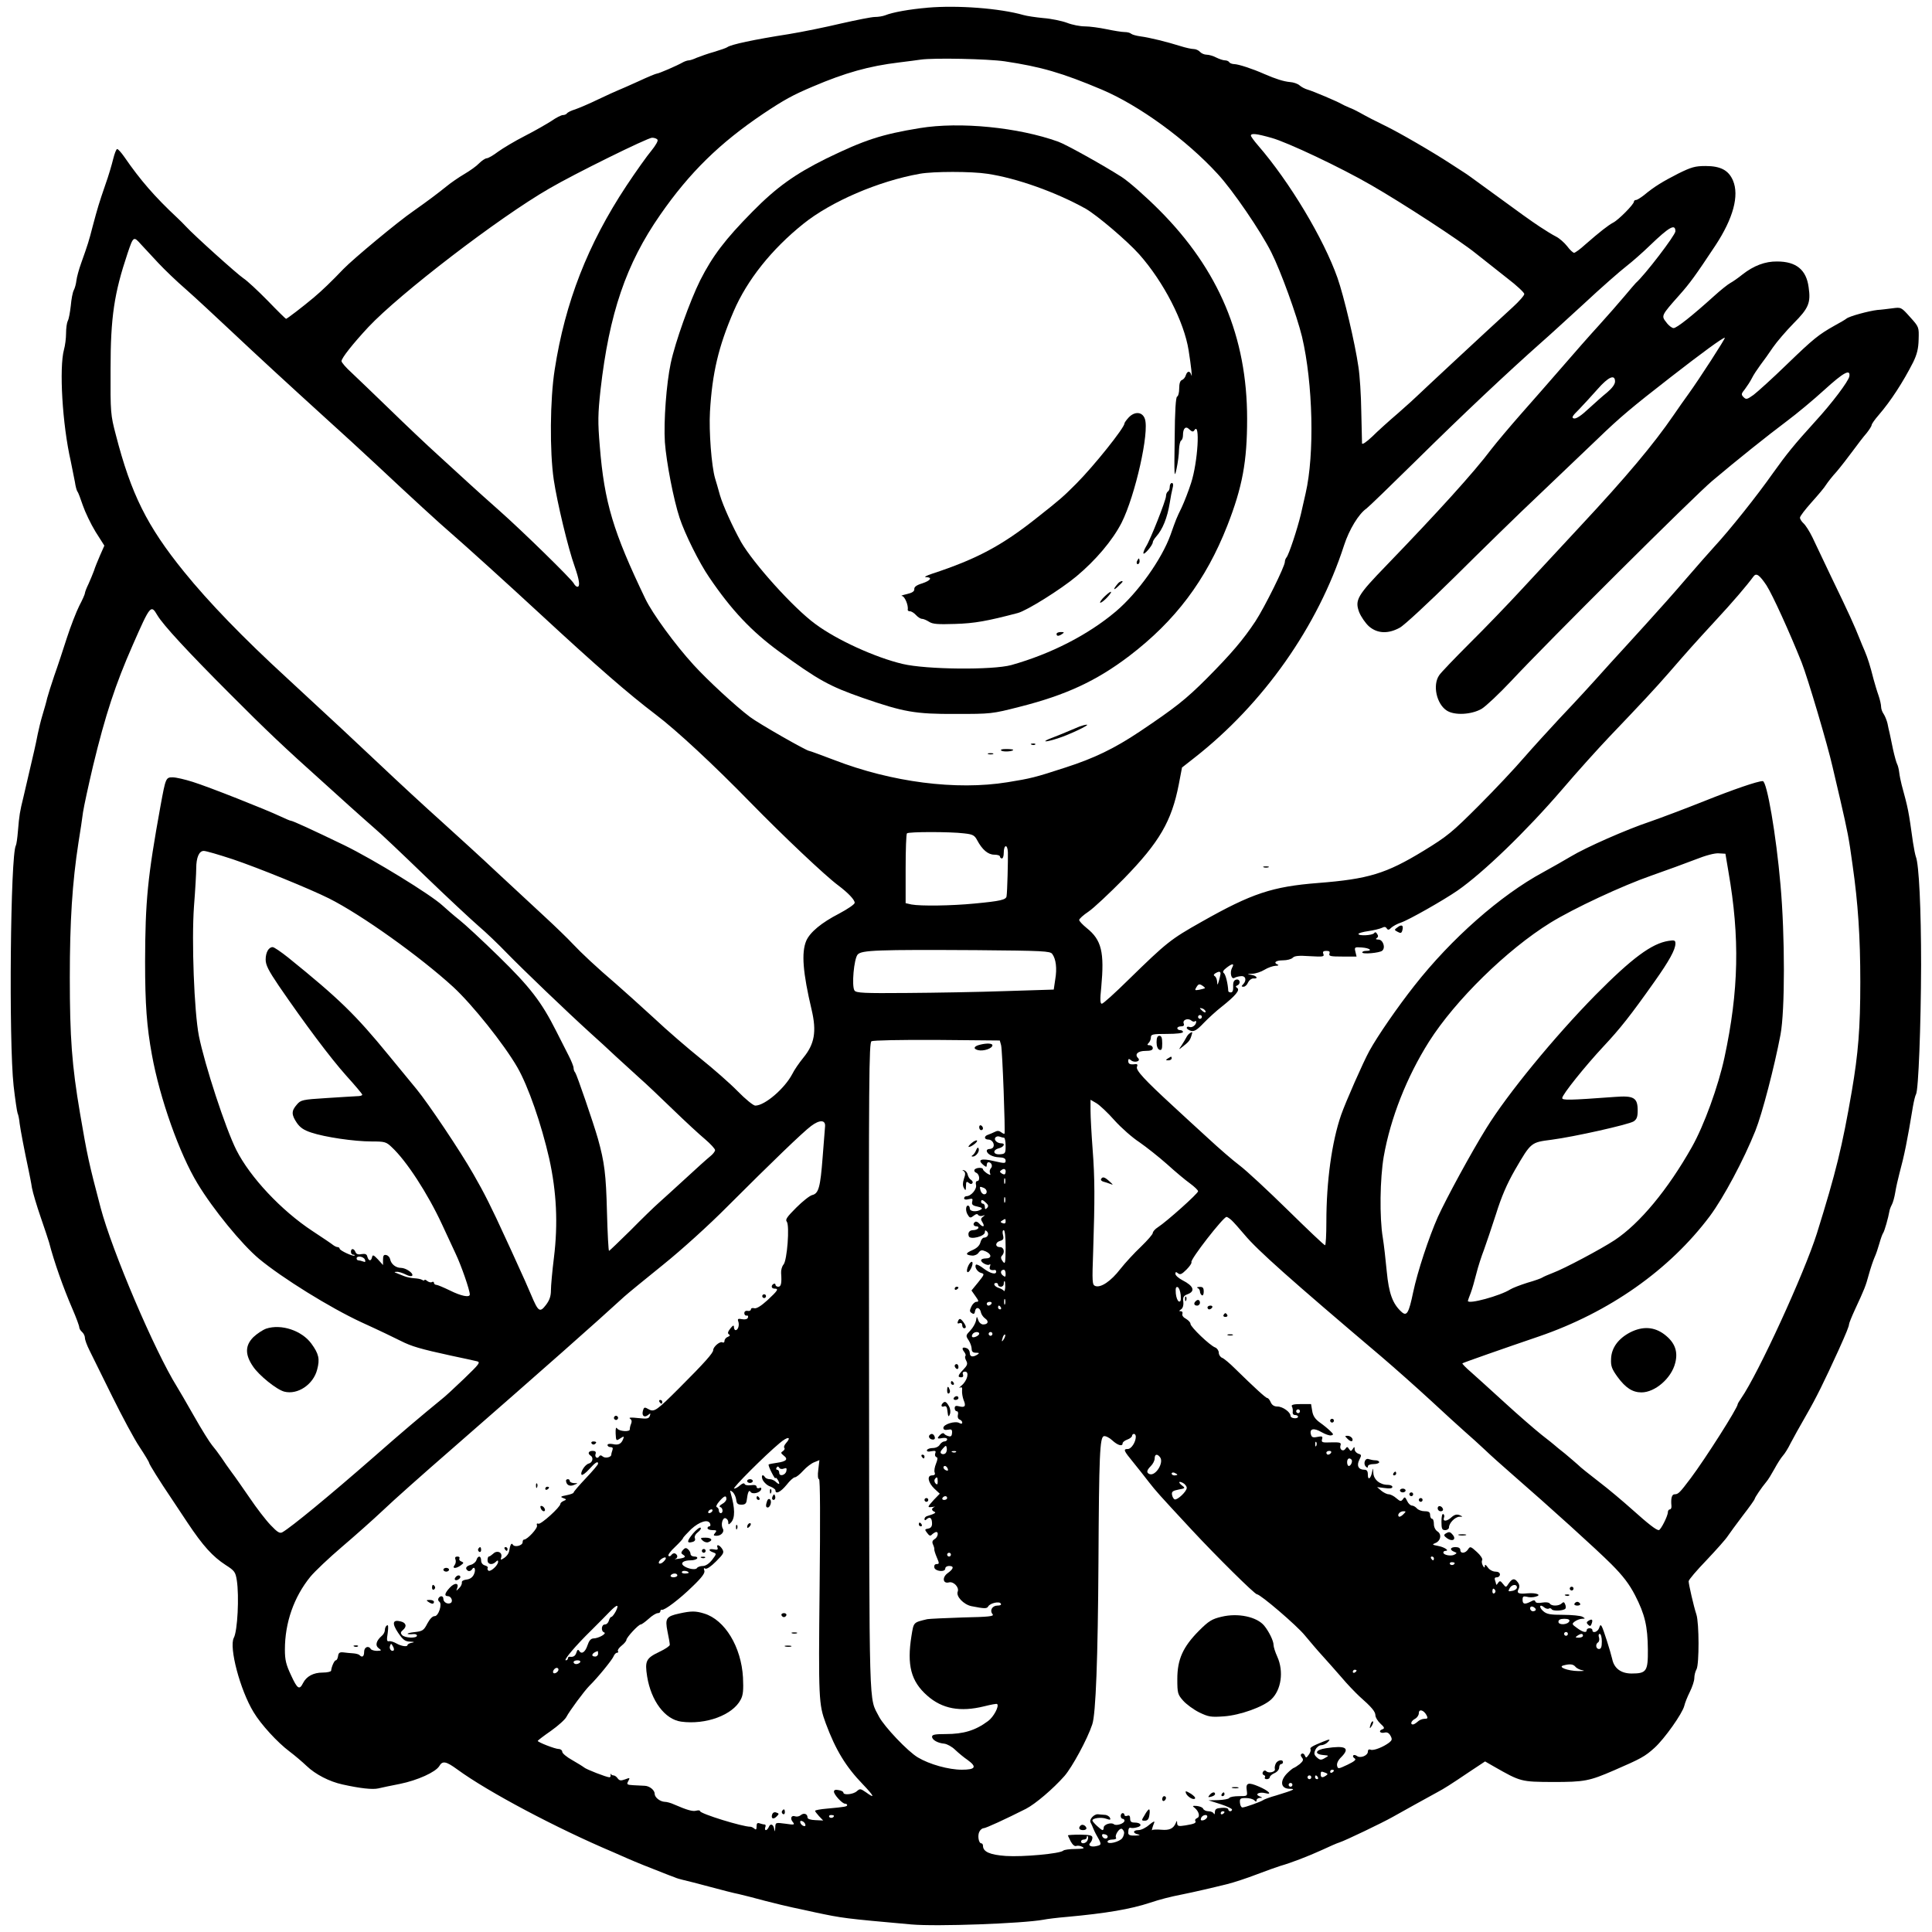 <?xml version="1.0" standalone="no"?>
<!DOCTYPE svg PUBLIC "-//W3C//DTD SVG 20010904//EN"
 "http://www.w3.org/TR/2001/REC-SVG-20010904/DTD/svg10.dtd">
<svg version="1.0" xmlns="http://www.w3.org/2000/svg"
 width="1024pt" height="1024pt" viewBox="0 0 1024 1024"
 preserveAspectRatio="xMidYMid meet">

<g transform="translate(0,1024) scale(0.1,-0.1)"
fill="#000000" stroke="none">
<path d="M4915 10199 c-94 -8 -184 -24 -223 -40 -13 -5 -37 -9 -55 -9 -18 0
-97 -16 -177 -34 -80 -19 -206 -45 -280 -57 -186 -29 -306 -55 -325 -69 -5 -4
-37 -15 -70 -25 -33 -9 -74 -24 -92 -31 -17 -8 -36 -14 -42 -14 -6 0 -19 -4
-29 -9 -35 -20 -131 -61 -140 -61 -5 0 -49 -18 -98 -41 -49 -22 -98 -44 -109
-48 -11 -4 -58 -26 -105 -48 -47 -23 -102 -46 -122 -53 -21 -6 -40 -16 -43
-21 -4 -5 -13 -9 -22 -9 -8 0 -36 -14 -60 -31 -25 -16 -89 -53 -142 -80 -53
-27 -116 -65 -141 -83 -25 -19 -52 -35 -61 -35 -8 -1 -26 -13 -40 -27 -13 -14
-48 -39 -77 -56 -29 -17 -73 -47 -97 -67 -50 -40 -95 -74 -173 -129 -82 -56
-322 -256 -372 -308 -62 -65 -114 -115 -157 -151 -57 -48 -142 -113 -147 -113
-2 0 -46 43 -97 96 -52 53 -110 107 -129 119 -33 22 -262 228 -305 275 -11 12
-31 32 -45 45 -120 112 -197 201 -281 323 -16 23 -33 42 -38 42 -5 0 -14 -24
-21 -52 -7 -29 -25 -91 -42 -138 -34 -99 -40 -119 -67 -220 -20 -78 -25 -94
-61 -195 -12 -33 -23 -74 -25 -91 -2 -18 -8 -41 -14 -52 -6 -11 -13 -48 -16
-83 -4 -34 -10 -70 -16 -80 -5 -10 -9 -39 -9 -66 0 -26 -5 -65 -11 -86 -26
-96 -9 -396 36 -592 8 -38 18 -88 22 -110 3 -22 9 -44 13 -50 5 -5 17 -39 29
-74 12 -35 42 -98 67 -139 l47 -74 -23 -52 c-12 -28 -27 -64 -32 -81 -6 -16
-19 -48 -29 -70 -11 -22 -19 -44 -19 -49 0 -5 -13 -35 -30 -67 -16 -32 -46
-109 -66 -171 -20 -62 -49 -151 -66 -198 -16 -47 -33 -101 -38 -120 -4 -19
-16 -60 -25 -90 -9 -30 -20 -75 -25 -100 -5 -25 -13 -65 -19 -90 -26 -110 -44
-189 -57 -245 -19 -77 -22 -95 -29 -179 -3 -38 -8 -72 -11 -77 -29 -48 -38
-1038 -12 -1274 8 -71 18 -137 21 -145 4 -8 9 -33 11 -55 5 -37 25 -142 47
-245 5 -25 14 -67 18 -95 5 -27 26 -97 46 -155 20 -58 40 -118 45 -135 26
-101 75 -240 124 -353 20 -46 36 -90 36 -97 0 -7 7 -18 15 -25 8 -7 15 -21 15
-31 0 -11 11 -40 24 -66 13 -27 67 -136 120 -243 53 -107 118 -229 146 -270
27 -41 50 -79 50 -83 0 -7 56 -97 121 -193 8 -12 45 -68 83 -125 82 -123 133
-179 202 -224 47 -30 52 -37 59 -81 13 -84 4 -269 -16 -305 -26 -50 33 -276
105 -394 39 -65 126 -160 190 -208 28 -21 69 -56 91 -77 47 -45 121 -83 190
-98 94 -21 160 -28 190 -21 17 4 68 15 115 24 93 19 188 62 208 94 17 30 36
26 95 -17 164 -120 529 -313 827 -439 19 -8 53 -23 75 -33 43 -19 125 -52 190
-77 22 -9 49 -19 60 -23 11 -5 31 -11 45 -14 14 -3 77 -19 140 -36 63 -17 133
-35 155 -39 22 -5 85 -21 140 -36 55 -14 120 -30 145 -35 25 -5 79 -17 120
-26 147 -31 153 -32 510 -64 135 -12 590 5 700 25 19 4 76 11 125 15 208 19
337 41 440 75 54 18 104 31 175 45 55 11 155 34 235 54 33 8 103 31 155 51 52
20 109 40 125 45 57 16 150 52 220 84 39 18 81 37 95 41 29 9 229 105 280 134
39 22 201 112 240 133 32 17 66 38 168 107 l83 55 47 -27 c142 -81 143 -81
312 -82 169 0 193 5 325 62 143 62 163 73 214 119 53 48 148 182 158 223 3 14
16 47 29 73 13 26 24 59 24 73 0 15 5 36 12 48 14 27 14 244 -1 290 -14 42
-41 160 -41 176 0 8 43 58 95 112 52 55 102 111 112 127 10 15 46 64 80 109
35 45 63 85 63 88 0 7 36 60 61 90 10 11 29 43 44 70 15 28 35 59 45 70 10 11
28 40 40 65 13 25 50 92 83 149 53 92 94 175 172 346 41 91 55 126 55 136 0 5
14 40 31 77 52 112 57 125 74 187 9 33 23 74 30 90 8 17 19 50 26 75 7 25 16
50 20 55 7 10 27 80 33 115 1 8 7 24 13 35 6 11 14 40 18 65 4 25 14 70 22
100 26 96 42 174 72 357 5 28 12 57 16 63 13 21 26 361 27 685 0 297 -11 534
-28 575 -3 8 -10 42 -15 75 -24 172 -25 176 -60 305 -5 19 -11 49 -13 66 -2
17 -7 37 -11 44 -4 7 -14 43 -22 79 -7 36 -16 75 -18 86 -3 11 -8 34 -11 50
-4 17 -13 39 -20 50 -8 11 -14 28 -14 39 0 11 -6 38 -14 61 -8 22 -19 60 -26
85 -18 72 -31 112 -47 150 -8 19 -20 46 -25 60 -32 80 -55 131 -156 340 -38
80 -81 170 -96 202 -15 31 -36 64 -47 74 -10 9 -19 23 -19 30 0 8 28 44 61 81
34 38 69 79 77 93 9 14 34 46 57 71 22 26 60 75 85 109 25 34 57 76 73 94 15
19 27 38 27 43 0 6 17 30 38 54 63 73 128 173 182 279 20 41 28 72 29 121 2
65 2 66 -45 118 -47 53 -48 53 -93 47 -25 -3 -62 -8 -81 -9 -44 -5 -149 -33
-164 -46 -6 -5 -33 -21 -61 -36 -87 -49 -113 -70 -254 -206 -76 -74 -156 -146
-177 -162 -34 -24 -39 -26 -53 -12 -13 13 -13 18 7 42 12 16 29 42 37 58 8 17
29 48 45 70 17 22 47 64 67 94 20 29 69 86 109 127 80 80 92 109 80 191 -12
93 -66 137 -167 137 -63 1 -124 -22 -184 -69 -22 -18 -51 -38 -64 -45 -13 -7
-52 -38 -86 -69 -114 -103 -199 -171 -215 -170 -8 0 -26 13 -38 30 -28 35 -28
36 68 144 57 64 86 104 192 264 94 143 127 264 93 344 -23 54 -65 77 -145 77
-56 0 -76 -6 -145 -40 -82 -42 -127 -69 -181 -114 -18 -14 -37 -26 -43 -26 -6
0 -11 -4 -11 -9 0 -14 -82 -97 -110 -111 -26 -14 -69 -47 -149 -117 -26 -24
-53 -43 -58 -43 -6 0 -23 16 -37 35 -15 19 -41 42 -59 51 -18 9 -57 33 -87 53
-51 34 -86 59 -301 216 -45 33 -89 65 -98 70 -9 6 -41 27 -71 46 -96 63 -279
169 -350 203 -55 27 -87 43 -137 71 -16 9 -39 20 -53 25 -14 6 -32 14 -40 19
-22 13 -151 68 -180 76 -14 4 -33 14 -43 23 -9 8 -32 16 -50 17 -33 3 -75 16
-137 43 -63 28 -135 51 -157 52 -12 0 -25 5 -28 10 -3 6 -14 10 -23 10 -9 0
-30 7 -46 15 -15 8 -38 15 -51 15 -12 0 -28 7 -35 15 -7 8 -22 15 -34 15 -11
0 -43 7 -71 16 -70 22 -163 45 -210 51 -22 3 -44 9 -50 14 -5 5 -20 9 -35 9
-14 0 -57 7 -95 15 -39 8 -90 15 -115 15 -25 0 -67 8 -95 19 -27 10 -84 22
-125 25 -41 4 -88 11 -105 16 -126 36 -350 53 -510 39z m410 -284 c193 -29
304 -61 515 -150 198 -84 448 -266 613 -446 81 -87 230 -306 285 -416 51 -101
136 -337 163 -448 58 -246 67 -623 19 -830 -5 -22 -16 -71 -25 -110 -19 -80
-64 -215 -76 -229 -5 -6 -9 -16 -9 -24 0 -24 -107 -240 -156 -315 -65 -98
-128 -172 -258 -303 -112 -112 -167 -155 -356 -282 -135 -90 -241 -141 -393
-190 -162 -53 -184 -58 -307 -78 -272 -44 -614 0 -919 118 -69 26 -128 48
-132 48 -14 0 -268 145 -314 180 -76 57 -226 196 -298 275 -99 108 -219 273
-256 350 -171 356 -218 512 -242 810 -11 130 -10 170 4 300 46 403 135 666
316 926 156 225 316 381 546 536 111 74 156 99 265 145 169 72 296 108 455
127 50 6 101 13 115 15 71 10 355 4 445 -9z m1415 -406 c83 -23 365 -156 529
-251 165 -95 468 -292 553 -361 43 -34 118 -93 167 -132 50 -38 90 -76 90 -83
1 -7 -27 -39 -61 -70 -166 -152 -485 -449 -503 -467 -11 -11 -58 -54 -105 -95
-47 -40 -109 -96 -137 -124 -32 -30 -53 -44 -54 -36 0 8 -2 85 -4 170 -1 85
-8 191 -15 235 -18 126 -77 375 -111 472 -73 207 -253 508 -421 702 -21 24
-38 48 -38 52 0 14 29 11 110 -12z m-3255 -10 c4 -6 -11 -31 -32 -57 -22 -26
-82 -110 -133 -187 -205 -310 -325 -618 -380 -974 -25 -158 -27 -434 -5 -584
18 -120 76 -363 111 -460 25 -72 30 -107 14 -107 -5 0 -14 8 -19 18 -13 24
-276 281 -396 387 -55 49 -125 111 -155 139 -31 28 -105 96 -165 151 -61 55
-177 165 -260 246 -82 80 -174 167 -202 194 -29 26 -53 54 -53 61 0 16 61 93
142 180 165 176 691 580 958 734 133 78 523 270 546 270 13 0 26 -5 29 -11z
m5395 -485 c0 -20 -162 -232 -210 -274 -3 -3 -30 -34 -60 -70 -30 -36 -91
-105 -136 -155 -45 -49 -133 -149 -195 -221 -63 -72 -161 -185 -219 -250 -58
-66 -127 -148 -155 -184 -93 -124 -285 -335 -555 -615 -157 -162 -170 -185
-146 -250 10 -24 33 -58 52 -75 44 -38 101 -41 163 -7 23 12 152 132 289 267
136 135 341 336 457 445 115 110 252 241 305 291 116 112 179 165 385 325 166
129 275 209 287 209 6 0 -136 -220 -194 -300 -18 -25 -53 -74 -78 -111 -105
-153 -247 -323 -495 -589 -99 -107 -238 -257 -310 -334 -71 -77 -195 -206
-275 -285 -80 -80 -153 -156 -162 -170 -36 -52 -14 -152 40 -187 41 -27 131
-22 185 9 23 14 94 81 157 148 191 205 969 979 1065 1060 134 113 293 240 397
318 51 38 140 112 198 165 101 92 139 113 132 71 -5 -26 -91 -141 -182 -240
-110 -121 -151 -172 -221 -270 -85 -121 -229 -302 -315 -395 -23 -25 -88 -99
-145 -165 -56 -66 -154 -176 -217 -245 -63 -69 -146 -161 -186 -204 -121 -135
-169 -187 -272 -296 -54 -58 -138 -150 -186 -205 -47 -55 -155 -170 -240 -255
-141 -141 -166 -162 -292 -239 -200 -122 -293 -150 -560 -171 -242 -19 -351
-55 -616 -205 -167 -94 -186 -110 -387 -306 -72 -71 -136 -129 -143 -129 -9 0
-10 22 -3 88 17 185 2 250 -77 313 -22 18 -40 37 -40 43 0 6 22 26 49 44 27
18 111 97 188 175 188 193 253 304 291 500 l17 89 65 51 c367 287 655 697 794
1127 27 83 77 166 119 195 11 8 131 124 266 257 243 240 482 465 666 628 28
24 126 114 219 199 92 86 194 175 225 199 31 24 88 74 126 111 103 99 135 117
135 75z m-8040 -169 c31 -33 96 -96 146 -139 49 -43 154 -141 234 -216 152
-143 301 -280 511 -471 70 -63 189 -172 266 -244 178 -167 335 -311 398 -365
66 -57 294 -263 469 -425 306 -283 464 -420 611 -532 110 -83 308 -267 505
-469 168 -172 395 -387 463 -437 53 -40 87 -76 87 -92 0 -8 -37 -33 -82 -57
-95 -49 -155 -99 -175 -145 -26 -63 -18 -167 29 -366 27 -115 15 -181 -44
-253 -22 -27 -49 -66 -59 -87 -40 -76 -145 -167 -196 -167 -10 0 -52 34 -93
76 -41 42 -129 119 -195 172 -66 53 -179 150 -250 217 -72 66 -162 147 -200
180 -102 87 -184 164 -230 213 -22 24 -92 92 -155 150 -63 58 -176 163 -250
232 -74 70 -205 189 -290 266 -85 76 -231 211 -325 300 -172 162 -201 189
-495 461 -230 211 -413 400 -545 563 -196 242 -280 411 -361 725 -28 106 -29
118 -28 350 0 274 19 400 90 612 31 92 32 92 72 47 19 -21 61 -66 92 -99z
m7720 -627 c0 -15 -16 -36 -42 -58 -24 -19 -68 -59 -100 -88 -36 -34 -63 -52
-75 -50 -15 3 -11 12 26 48 24 25 68 73 99 108 57 65 92 80 92 40z m803 -1081
c32 -50 123 -250 186 -408 32 -81 138 -438 164 -554 9 -38 27 -117 41 -175 39
-170 45 -198 65 -345 29 -202 41 -381 41 -620 0 -245 -11 -379 -45 -578 -51
-296 -84 -430 -185 -754 -67 -212 -311 -744 -402 -875 -10 -14 -18 -28 -18
-31 0 -19 -171 -288 -249 -392 -58 -77 -66 -85 -85 -85 -15 0 -21 -21 -17 -62
1 -10 -3 -18 -8 -18 -6 0 -11 -7 -11 -15 0 -20 -38 -95 -48 -95 -14 0 -56 33
-142 110 -47 42 -125 108 -175 146 -49 38 -100 78 -111 90 -12 11 -44 38 -70
60 -27 21 -51 41 -54 44 -3 3 -34 28 -69 55 -35 28 -123 104 -195 170 -72 66
-153 139 -180 163 -27 23 -47 44 -45 46 5 4 219 79 404 142 374 128 694 353
908 639 72 97 179 297 241 452 36 90 101 340 133 509 24 128 24 524 0 794 -23
265 -72 550 -94 550 -27 0 -155 -44 -310 -106 -103 -41 -233 -90 -288 -109
-123 -41 -339 -136 -420 -185 -33 -20 -99 -57 -146 -83 -226 -122 -487 -352
-683 -602 -89 -113 -194 -265 -238 -345 -33 -60 -126 -271 -150 -340 -49 -142
-78 -351 -78 -567 0 -68 -3 -123 -7 -123 -5 0 -93 84 -198 187 -104 102 -219
209 -255 236 -36 27 -112 93 -169 146 -58 53 -141 129 -185 170 -150 138 -196
188 -190 206 5 11 2 16 -7 15 -28 -4 -39 0 -39 16 0 13 3 14 15 4 18 -15 54
-5 37 12 -20 20 -1 38 39 38 28 0 39 4 39 15 0 8 -8 15 -17 15 -13 0 -14 3 -5
12 7 7 12 20 12 30 0 16 10 18 85 18 50 0 85 4 85 10 0 6 -7 10 -15 10 -8 0
-15 5 -15 10 0 6 9 10 20 10 13 0 18 5 14 15 -8 19 22 31 40 16 7 -6 16 -8 19
-4 4 3 7 2 7 -3 0 -17 -22 -33 -36 -27 -8 3 -14 1 -14 -5 0 -5 10 -12 23 -16
17 -4 32 5 67 42 25 26 68 65 95 86 73 58 98 88 83 99 -10 7 -10 10 0 14 19 8
15 35 -5 31 -13 -3 -18 -13 -17 -36 1 -21 -3 -32 -12 -32 -8 0 -14 3 -14 8 -2
39 -14 88 -24 95 -7 5 -3 14 14 27 32 25 44 25 30 0 -13 -25 -4 -63 13 -53 6
4 21 8 34 9 26 3 32 -23 11 -44 -9 -9 -9 -12 3 -12 8 0 19 10 24 23 6 12 18
21 28 21 28 -3 19 14 -10 19 -26 4 -26 4 4 6 18 0 47 10 65 21 18 11 44 20 58
21 14 0 19 3 13 6 -26 10 -12 23 27 23 21 0 45 6 52 14 10 10 32 12 91 8 69
-4 77 -3 71 12 -5 12 0 16 16 16 16 0 20 -4 16 -15 -4 -13 7 -15 70 -15 l74 0
-6 25 c-6 25 -5 26 35 23 41 -3 59 -18 21 -18 -11 0 -20 -4 -20 -8 0 -11 92
-3 106 9 19 16 4 59 -20 59 -13 0 -17 3 -9 8 8 5 9 12 2 22 -6 10 -11 11 -16
4 -9 -12 -83 -16 -83 -4 0 4 24 11 53 15 28 4 60 12 71 17 13 7 21 6 26 -3 6
-9 12 -9 24 4 9 8 32 21 51 27 40 13 225 118 299 169 137 95 364 314 555 536
80 94 193 219 251 280 171 179 242 255 316 340 105 121 130 149 245 274 92 99
168 188 203 236 15 20 32 7 69 -48z m-8529 -158 c30 -51 161 -193 385 -417
187 -188 288 -284 497 -471 28 -25 89 -80 135 -122 46 -42 107 -95 134 -119
28 -23 147 -136 265 -250 118 -114 247 -234 285 -267 39 -33 108 -99 154 -147
82 -84 311 -304 441 -422 36 -32 97 -88 135 -124 39 -36 95 -87 125 -114 30
-26 109 -101 175 -165 66 -64 144 -136 173 -160 28 -24 52 -50 52 -57 0 -7
-12 -22 -26 -33 -15 -12 -72 -63 -128 -115 -56 -51 -120 -110 -144 -131 -24
-21 -92 -87 -151 -147 -60 -59 -111 -108 -113 -108 -3 0 -8 93 -11 208 -5 197
-13 262 -48 387 -24 84 -112 340 -120 350 -5 5 -9 16 -9 25 0 8 -12 38 -26 65
-14 28 -44 86 -66 130 -78 155 -139 234 -305 396 -87 85 -181 172 -208 193
-28 22 -68 57 -90 77 -63 58 -366 244 -520 319 -170 82 -274 130 -284 130 -4
0 -29 11 -57 24 -74 35 -379 156 -463 182 -41 13 -88 24 -106 24 -36 0 -37 -3
-64 -150 -69 -380 -81 -504 -82 -826 0 -228 9 -346 36 -494 42 -232 146 -525
242 -683 82 -136 234 -322 326 -399 123 -102 376 -259 542 -336 88 -40 182
-85 209 -99 57 -29 105 -43 266 -78 63 -13 125 -27 138 -30 20 -5 13 -14 -69
-93 -50 -48 -103 -97 -118 -108 -116 -95 -206 -171 -363 -309 -231 -202 -435
-370 -481 -396 -14 -8 -26 -1 -63 38 -25 26 -75 91 -110 143 -36 52 -78 113
-95 135 -16 22 -42 58 -56 80 -15 22 -37 51 -49 65 -12 14 -56 84 -96 155 -41
72 -81 141 -90 155 -118 189 -344 719 -405 950 -62 235 -71 277 -109 500 -43
253 -54 401 -54 719 0 297 13 503 46 716 9 55 20 127 24 160 5 33 29 143 53
245 66 273 119 433 210 640 94 214 97 217 131 159z m4275 -1156 c47 -5 56 -10
70 -36 27 -51 58 -77 91 -77 16 0 30 -4 30 -10 0 -5 5 -10 10 -10 6 0 10 13
10 29 0 45 20 49 22 4 1 -42 -3 -209 -7 -233 -2 -19 -32 -26 -170 -39 -123
-12 -286 -14 -334 -5 l-31 7 0 182 c0 100 3 185 7 188 8 9 231 9 302 0z
m-3876 -137 c139 -47 409 -157 511 -208 173 -87 482 -308 658 -469 101 -93
269 -303 340 -426 58 -101 127 -300 169 -484 39 -177 47 -345 25 -524 -9 -72
-16 -150 -16 -174 0 -30 -7 -52 -26 -77 -33 -43 -41 -37 -79 53 -16 38 -46
106 -68 153 -21 47 -50 110 -64 140 -78 171 -118 250 -174 347 -70 123 -238
373 -301 450 -24 29 -90 110 -148 180 -175 214 -263 300 -533 518 -38 30 -74
55 -82 55 -21 0 -37 -28 -37 -66 0 -29 15 -58 69 -138 139 -203 274 -383 357
-476 47 -52 86 -98 86 -102 0 -5 -12 -8 -27 -8 -16 -1 -89 -5 -163 -10 -128
-8 -136 -10 -157 -35 -29 -33 -29 -53 0 -96 17 -25 37 -39 77 -52 72 -24 226
-47 320 -47 69 0 77 -2 106 -30 78 -72 191 -246 267 -410 22 -47 54 -116 72
-155 30 -63 75 -193 75 -216 0 -18 -47 -8 -105 21 -33 16 -66 30 -72 30 -7 0
-13 5 -13 11 0 5 -5 7 -10 4 -6 -4 -17 -1 -25 5 -8 7 -15 9 -15 6 0 -4 -6 -4
-12 0 -7 5 -26 8 -43 9 -16 1 -41 6 -55 12 -14 5 -32 13 -40 16 -12 4 -11 6 3
6 10 1 31 -6 47 -14 17 -9 31 -11 35 -6 7 13 -34 41 -60 41 -27 0 -52 20 -57
45 -2 11 -11 21 -21 23 -13 3 -17 -3 -17 -25 l0 -28 -27 30 c-23 24 -28 26
-31 12 -5 -23 -18 -22 -25 2 -3 14 -11 17 -31 14 -18 -4 -28 0 -32 11 -8 20
-24 21 -24 1 0 -8 5 -15 12 -15 6 0 9 -2 7 -5 -7 -6 -79 27 -79 37 0 4 -5 8
-10 8 -6 0 -16 5 -23 10 -7 6 -57 40 -112 76 -164 108 -329 284 -402 428 -58
115 -168 452 -199 606 -25 130 -39 502 -26 685 7 88 12 179 12 202 0 58 15 93
40 93 12 0 80 -20 153 -44z m7928 -66 c61 -349 55 -631 -21 -985 -33 -153
-108 -360 -173 -475 -127 -225 -276 -405 -409 -493 -73 -48 -269 -152 -326
-173 -26 -10 -51 -21 -57 -25 -5 -4 -41 -17 -80 -28 -38 -12 -79 -28 -90 -35
-53 -34 -225 -81 -225 -61 0 2 7 22 15 42 8 21 21 67 30 103 9 36 27 92 40
125 12 33 41 119 64 190 29 93 58 160 101 235 85 146 84 145 193 159 122 16
406 80 435 97 17 11 22 24 22 58 0 68 -20 80 -122 72 -243 -18 -278 -18 -278
-6 0 18 121 169 219 274 88 94 142 162 270 343 78 110 111 170 111 202 0 17
-5 19 -37 14 -89 -14 -193 -91 -387 -287 -218 -222 -467 -525 -579 -707 -80
-129 -211 -370 -256 -469 -48 -108 -108 -290 -131 -399 -23 -111 -34 -129 -61
-105 -48 43 -68 99 -79 215 -6 63 -15 143 -21 179 -18 108 -15 313 5 430 36
204 122 422 240 609 139 219 412 487 643 630 123 76 382 197 538 251 77 27
181 65 230 84 55 22 104 35 125 33 l35 -2 16 -95z m-3584 -436 c20 -27 26 -77
16 -135 l-8 -54 -255 -8 c-140 -5 -376 -9 -523 -10 -228 -2 -269 0 -278 13
-16 23 -3 169 17 191 21 23 105 26 629 23 354 -3 391 -5 402 -20z m892 -106
c-1 -7 -5 -24 -9 -38 -7 -23 -8 -23 -9 -3 -1 12 -6 25 -12 29 -8 4 -7 9 2 15
20 12 29 11 28 -3z m-83 -76 c-2 -1 -15 -5 -30 -8 -24 -4 -25 -3 -14 15 9 15
15 17 29 8 10 -6 17 -13 15 -15z m4 -124 c0 -6 -6 -5 -15 2 -8 7 -15 14 -15
16 0 2 7 1 15 -2 8 -4 15 -11 15 -16z m-20 -28 c0 -5 -4 -10 -10 -10 -5 0 -10
5 -10 10 0 6 5 10 10 10 6 0 10 -4 10 -10z m-1064 -150 c7 -26 23 -462 18
-469 -2 -2 -10 2 -18 8 -10 8 -20 9 -33 2 -10 -5 -26 -12 -35 -15 -24 -7 -23
-26 1 -26 20 0 35 -25 25 -41 -3 -5 -12 -9 -20 -9 -8 0 -14 -4 -14 -9 0 -17
31 -34 65 -35 25 -1 35 -6 35 -18 0 -15 -5 -15 -62 -2 -67 16 -89 8 -58 -19
17 -14 20 -14 20 -2 0 8 4 15 9 15 16 0 24 -21 13 -32 -6 -6 -8 -17 -5 -25 5
-13 3 -13 -16 -2 -11 8 -21 17 -21 21 0 12 -38 10 -45 -2 -3 -6 1 -13 9 -16
18 -7 22 -44 5 -44 -6 0 -9 -9 -6 -20 6 -22 -26 -60 -50 -60 -7 0 -13 -5 -13
-11 0 -7 9 -9 24 -5 20 5 23 3 19 -13 -4 -15 2 -21 27 -26 24 -5 29 -10 19
-16 -23 -14 -59 -11 -59 6 0 8 -4 15 -10 15 -12 0 -13 -30 -1 -48 11 -19 15
-19 34 -4 10 8 17 9 21 3 4 -6 14 -8 24 -5 14 5 15 4 2 -5 -12 -9 -13 -14 -2
-31 14 -23 1 -27 -18 -5 -7 8 -16 12 -21 9 -15 -9 -10 -24 7 -24 8 0 12 -4 9
-10 -3 -5 -15 -10 -25 -10 -22 0 -32 -13 -25 -33 8 -19 85 0 85 22 0 11 3 12
11 4 13 -13 4 -33 -16 -33 -7 0 -16 -12 -19 -26 -5 -17 -19 -30 -42 -40 -38
-16 -39 -26 -1 -29 12 -1 28 6 34 16 11 14 17 15 38 6 32 -15 32 -37 0 -37
-14 0 -25 -4 -25 -10 0 -13 36 -31 45 -22 5 4 5 -1 2 -10 -6 -16 3 -23 26 -19
4 0 7 -4 7 -9 0 -18 -31 -10 -66 16 -19 15 -37 24 -41 21 -10 -11 7 -39 27
-44 19 -5 18 -8 -15 -49 l-36 -44 21 -30 c18 -25 19 -30 5 -30 -8 0 -21 -12
-27 -26 -10 -21 -9 -27 3 -34 10 -7 15 -4 17 11 4 24 26 20 31 -7 2 -10 12
-25 22 -32 22 -15 16 -32 -10 -32 -10 0 -22 10 -26 23 -8 22 -8 22 -12 -3 -3
-14 -16 -37 -30 -52 -25 -26 -25 -28 -9 -52 9 -14 16 -34 16 -46 0 -14 7 -20
23 -20 18 0 19 -2 7 -10 -24 -15 -40 -12 -40 9 0 10 -7 22 -16 25 -23 9 -29 0
-14 -19 7 -9 10 -18 7 -22 -4 -3 -2 -14 4 -25 9 -16 6 -25 -15 -47 -30 -31
-32 -41 -11 -41 9 0 12 6 9 15 -4 10 0 15 11 15 24 0 12 -48 -18 -73 -12 -10
-16 -16 -9 -12 10 5 13 1 11 -16 -1 -13 3 -35 8 -49 14 -32 8 -42 -23 -34 -18
5 -24 2 -24 -10 0 -9 5 -16 11 -16 6 0 9 -9 6 -19 -3 -12 1 -22 9 -25 8 -3 14
-10 14 -16 0 -7 -6 -8 -16 -2 -22 12 -84 -7 -84 -26 0 -10 8 -13 24 -10 19 4
23 1 22 -17 -1 -16 -6 -21 -19 -17 -9 2 -20 8 -23 13 -3 5 -12 3 -20 -5 -20
-20 -18 -24 11 -18 15 2 25 0 25 -7 0 -6 -7 -11 -15 -11 -7 0 -18 -8 -24 -17
-5 -10 -21 -18 -37 -18 -15 0 -29 -5 -31 -11 -2 -7 6 -10 23 -6 22 4 26 2 21
-11 -3 -9 -1 -17 6 -20 8 -2 7 -12 -2 -35 -7 -17 -11 -38 -7 -47 4 -10 -1 -15
-14 -15 -29 0 -21 -39 13 -71 l28 -26 -31 -32 c-36 -40 -37 -42 -7 -38 12 2
16 2 10 0 -7 -3 -13 -8 -13 -13 0 -5 6 -10 13 -13 11 -4 0 -11 -40 -23 -7 -2
-13 -9 -13 -15 0 -8 4 -9 13 0 17 14 27 4 27 -25 0 -15 -7 -24 -21 -26 -18 -3
-19 -5 -5 -23 12 -16 17 -18 27 -7 7 6 17 12 21 12 15 0 8 -29 -9 -38 -11 -7
-14 -15 -8 -28 5 -11 8 -22 7 -26 -1 -4 5 -23 13 -42 14 -32 14 -36 -1 -36 -9
0 -14 -7 -12 -18 4 -21 58 -26 58 -6 0 8 9 14 20 14 28 0 25 -15 -7 -38 -31
-22 -26 -58 7 -49 24 6 55 -26 46 -49 -10 -25 31 -68 72 -77 71 -14 83 -14 90
-1 10 17 58 28 66 15 5 -7 -2 -11 -17 -11 -28 0 -43 -26 -26 -46 9 -11 -19
-14 -158 -17 -92 -3 -177 -7 -188 -9 -75 -18 -72 -15 -84 -88 -25 -156 -3
-241 83 -317 80 -71 176 -88 302 -57 36 9 67 15 69 12 12 -11 -19 -69 -48 -90
-67 -50 -130 -69 -224 -69 -57 0 -73 -3 -73 -14 0 -17 30 -34 65 -37 15 -2 41
-16 58 -33 18 -17 47 -41 65 -53 51 -37 43 -52 -30 -52 -70 0 -171 28 -233 65
-53 31 -178 163 -206 216 -55 108 -51 -19 -53 1847 -2 1548 0 1724 13 1733 10
5 151 8 348 7 l332 -3 7 -25z m601 -398 c36 -40 95 -92 132 -116 36 -25 102
-77 146 -116 44 -40 99 -86 123 -103 23 -17 42 -35 42 -41 0 -12 -167 -161
-212 -190 -16 -10 -28 -24 -28 -31 0 -7 -28 -39 -62 -72 -35 -33 -84 -86 -110
-119 -50 -65 -104 -101 -133 -90 -16 6 -17 20 -11 184 9 278 9 386 -3 542 -6
80 -11 171 -11 203 l0 58 31 -18 c17 -10 61 -51 96 -91z m-1534 -32 c-1 -14
-7 -88 -13 -165 -12 -157 -21 -191 -55 -199 -13 -3 -51 -33 -85 -67 -48 -48
-59 -63 -50 -74 16 -20 2 -205 -17 -227 -8 -9 -14 -29 -13 -45 4 -54 0 -73
-15 -73 -8 0 -15 5 -15 11 0 5 -4 7 -10 4 -15 -9 -12 -25 5 -25 24 0 18 -10
-37 -61 -35 -32 -59 -46 -70 -43 -10 3 -18 0 -18 -6 0 -6 -8 -10 -17 -8 -11 2
-18 -3 -18 -12 0 -8 5 -14 12 -13 7 2 10 -3 7 -11 -3 -8 -15 -11 -31 -8 -21 4
-25 2 -20 -12 7 -19 -1 -46 -14 -46 -5 0 -9 7 -9 16 0 12 -5 10 -19 -7 -13
-17 -16 -26 -8 -31 8 -5 6 -9 -6 -14 -9 -3 -17 -13 -17 -21 0 -8 -5 -11 -11
-8 -12 8 -49 -23 -49 -41 0 -15 -45 -66 -180 -201 -117 -117 -132 -128 -159
-114 -26 15 -28 14 -34 -9 -6 -25 9 -36 29 -19 12 10 13 9 8 -6 -6 -15 -15
-16 -63 -11 -35 4 -51 3 -42 -3 9 -6 11 -15 6 -27 -5 -11 -7 -24 -7 -29 3 -16
-57 -12 -67 4 -6 9 -9 0 -8 -27 2 -40 3 -40 24 -26 20 13 22 12 16 -3 -10 -26
-25 -34 -55 -27 -17 3 -28 1 -28 -5 0 -6 7 -11 16 -11 11 0 14 -5 10 -16 -3
-9 -6 -19 -6 -24 0 -14 -32 -21 -45 -10 -9 8 -15 8 -20 0 -9 -15 -25 -2 -18
15 3 10 -2 15 -16 15 -22 0 -28 -14 -11 -25 17 -10 11 -37 -9 -42 -21 -5 -48
-49 -38 -60 4 -3 22 10 40 30 32 36 47 45 47 29 0 -5 -29 -39 -65 -77 -36 -38
-65 -72 -65 -76 0 -4 -17 -10 -37 -14 -32 -6 -35 -9 -18 -15 18 -7 19 -8 3
-15 -10 -4 -18 -11 -18 -16 0 -17 -103 -110 -116 -105 -8 3 -11 0 -8 -9 6 -14
-51 -75 -68 -75 -5 0 -8 -6 -8 -14 0 -18 -42 -29 -52 -13 -7 12 -14 1 -20 -37
-2 -10 -13 -25 -25 -33 -20 -13 -21 -13 -16 5 6 25 -23 37 -43 17 -9 -8 -19
-15 -23 -15 -4 0 -7 -9 -7 -20 0 -22 25 -27 44 -8 9 9 12 9 12 0 0 -18 -39
-54 -51 -47 -5 4 -7 10 -4 15 3 4 -4 10 -15 13 -12 3 -20 14 -20 26 0 26 -17
28 -25 2 -3 -10 -17 -22 -30 -25 -26 -7 -32 -20 -14 -32 6 -3 15 0 20 7 13 22
23 1 11 -25 -7 -16 -21 -26 -39 -28 -17 -2 -27 -8 -25 -16 1 -7 -5 -21 -15
-30 -16 -16 -16 -16 -10 0 11 29 -13 31 -39 3 -27 -29 -31 -45 -10 -45 17 0
29 -27 15 -36 -15 -9 -39 3 -39 21 0 17 -16 20 -26 4 -3 -6 -2 -14 4 -18 18
-11 -4 -79 -25 -77 -11 0 -25 -15 -38 -39 -19 -37 -25 -41 -71 -46 -44 -5 -45
-14 -1 -10 9 1 17 -3 17 -8 0 -16 -66 -13 -79 3 -9 10 -8 16 4 26 23 19 18 39
-11 46 -43 11 -48 -9 -14 -60 26 -38 37 -46 63 -47 24 -1 26 -3 10 -6 -13 -2
-23 -8 -23 -12 0 -11 -32 -7 -60 9 -14 8 -31 13 -39 11 -11 -2 -12 7 -6 44 4
33 3 45 -4 40 -6 -3 -11 -14 -11 -24 0 -10 -7 -24 -16 -31 -30 -26 -37 -51
-17 -66 17 -12 16 -13 -9 -14 -15 0 -30 5 -33 10 -12 20 -35 10 -35 -15 0 -25
-10 -32 -24 -18 -4 5 -20 9 -34 10 -15 1 -38 3 -52 5 -19 2 -26 -2 -28 -19 -2
-13 -7 -23 -12 -23 -8 0 -23 -34 -25 -55 0 -5 -20 -10 -45 -10 -49 0 -86 -20
-104 -56 -19 -38 -30 -31 -63 41 -27 57 -33 82 -33 137 0 143 48 279 135 386
24 29 99 100 167 158 67 57 166 145 218 194 52 50 214 194 359 320 503 439
764 670 920 813 20 18 113 94 206 169 97 78 243 210 340 308 237 237 401 395
444 427 45 34 77 33 74 -2z m948 -60 c5 0 9 -19 9 -43 0 -40 -2 -43 -30 -45
-37 -3 -41 23 -5 32 26 7 35 26 13 26 -22 0 -41 17 -33 30 4 6 14 9 22 6 8 -3
19 -6 24 -6z m7 -190 c-2 -6 -8 -6 -18 0 -13 9 -13 11 0 20 15 10 25 0 18 -20z
m-1 -52 c-3 -7 -5 -2 -5 12 0 14 2 19 5 13 2 -7 2 -19 0 -25z m-113 -24 c20
-8 21 -34 2 -34 -7 0 -16 9 -19 20 -6 22 -5 23 17 14z m113 -76 c-3 -7 -5 -2
-5 12 0 14 2 19 5 13 2 -7 2 -19 0 -25z m-100 -4 c12 -11 13 -18 4 -27 -8 -8
-11 -7 -11 6 0 9 -4 17 -10 17 -5 0 -10 5 -10 10 0 14 9 12 27 -6z m1300 -91
c11 -10 42 -45 69 -77 68 -82 246 -240 725 -646 68 -58 184 -161 259 -230 74
-69 158 -145 185 -169 28 -24 75 -67 105 -95 30 -29 93 -85 140 -126 209 -182
452 -402 530 -480 63 -63 96 -107 126 -165 52 -101 67 -164 68 -288 1 -115 -7
-127 -86 -127 -56 0 -93 27 -103 77 -10 42 -46 156 -55 172 -6 11 -9 9 -14 -7
-7 -22 -36 -31 -36 -12 0 6 -7 10 -15 10 -8 0 -15 -4 -15 -10 0 -16 -20 -12
-51 11 -28 20 -29 22 -12 35 10 7 27 14 38 14 18 1 19 1 2 11 -9 5 -55 10
-101 10 -69 0 -88 3 -107 20 -24 21 -19 40 5 20 8 -7 20 -10 25 -7 5 4 12 2
16 -4 6 -10 60 -8 71 3 4 3 4 14 0 23 -5 13 -9 15 -18 6 -15 -15 -55 -16 -64
-1 -4 6 -20 8 -39 5 -21 -4 -35 -2 -37 5 -3 9 -9 9 -25 0 -32 -16 -43 -14 -43
10 0 17 4 20 22 16 12 -4 33 -4 46 0 37 9 6 22 -42 18 -48 -5 -59 1 -47 23 6
11 5 23 -4 35 -17 23 -29 22 -48 -5 -15 -23 -15 -23 -31 -3 -13 17 -17 18 -26
5 -5 -8 -10 -12 -10 -8 0 3 -3 13 -6 22 -4 11 -1 16 10 16 9 0 16 7 16 15 0 9
-9 15 -24 15 -14 0 -32 10 -40 22 -11 15 -16 18 -16 8 -1 -11 -3 -11 -11 3 -5
9 -7 22 -3 28 4 6 -9 26 -28 43 -33 30 -36 31 -47 14 -14 -22 -41 -24 -41 -3
0 9 -9 15 -25 15 -29 0 -33 -15 -7 -25 15 -6 15 -7 1 -15 -18 -10 -59 -2 -59
11 0 5 5 9 11 9 24 0 -5 20 -38 26 -32 6 -34 8 -16 15 29 11 36 47 12 62 -11
7 -19 23 -19 39 0 16 -4 28 -10 28 -5 0 -10 9 -10 20 0 15 -7 20 -29 20 -16 0
-34 7 -41 15 -7 8 -19 15 -26 15 -8 0 -20 11 -26 25 -10 21 -13 23 -22 9 -10
-13 -14 -13 -35 5 -13 12 -32 21 -41 21 -9 0 -27 9 -39 19 l-22 19 40 -5 c27
-4 41 -2 41 6 0 6 -11 11 -25 11 -41 0 -75 28 -76 64 -2 27 -2 28 -6 6 -7 -37
-23 -49 -23 -17 0 20 -5 27 -19 27 -31 0 -42 22 -26 53 12 24 12 27 -6 32 -10
4 -19 14 -19 23 0 15 -2 15 -10 2 -9 -13 -11 -13 -20 0 -8 13 -11 13 -19 1
-12 -18 -33 -4 -26 18 5 15 -2 17 -49 16 -48 -2 -53 0 -49 16 5 16 1 18 -24
13 -25 -5 -31 -2 -35 14 -8 30 16 35 57 11 19 -11 42 -19 50 -17 14 3 14 6 -4
23 -11 11 -35 31 -55 45 -25 18 -37 35 -41 62 l-6 36 -55 0 c-37 0 -51 -4 -47
-12 4 -6 6 -19 5 -28 -2 -11 3 -18 12 -18 9 0 16 -4 16 -9 0 -6 -9 -9 -20 -8
-11 1 -20 6 -20 13 0 19 -41 49 -69 49 -17 0 -29 7 -36 23 -5 12 -13 22 -18
22 -8 0 -71 58 -171 156 -28 28 -59 54 -68 57 -10 4 -18 16 -18 27 0 11 -9 24
-19 28 -28 10 -131 109 -131 125 0 8 -11 19 -24 27 -14 7 -22 18 -19 26 3 8
-1 14 -8 14 -11 0 -11 2 1 10 9 6 14 21 12 40 -3 24 1 32 22 40 43 16 33 44
-26 74 -21 11 -38 26 -38 34 0 11 3 12 14 3 11 -9 20 -5 45 20 17 17 29 35 26
39 -8 13 169 240 186 240 4 0 16 -8 26 -17z m-1197 -8 c0 -9 -6 -12 -16 -8
-13 5 -13 7 -2 14 17 11 18 11 18 -6z m0 -137 c-1 -84 -2 -91 -15 -74 -10 13
-12 23 -5 30 18 18 11 46 -10 46 -27 0 -26 26 1 33 17 5 20 11 15 31 -4 15 -2
26 4 26 6 0 10 -36 10 -92z m-3396 -64 c5 -12 2 -15 -10 -10 -8 3 -20 6 -25 6
-5 0 -9 5 -9 10 0 16 37 11 44 -6z m3396 -75 c0 -18 -2 -19 -15 -9 -15 12 -12
30 6 30 5 0 9 -10 9 -21z m-2 -70 c-1 -16 -4 -26 -7 -21 -3 5 -16 12 -28 16
-23 7 -32 26 -13 26 6 0 10 -4 10 -10 0 -5 7 -10 15 -10 8 0 15 7 15 15 0 8 2
15 4 15 3 0 4 -14 4 -31z m930 -43 c2 -28 0 -37 -10 -34 -7 3 -14 22 -16 42
-2 28 0 37 10 34 7 -3 14 -22 16 -42z m-931 -48 c-3 -7 -5 -2 -5 12 0 14 2 19
5 13 2 -7 2 -19 0 -25z m-72 2 c-3 -5 -10 -10 -16 -10 -5 0 -9 5 -9 10 0 6 7
10 16 10 8 0 12 -4 9 -10z m50 -20 c3 -5 1 -10 -4 -10 -6 0 -11 5 -11 10 0 6
2 10 4 10 3 0 8 -4 11 -10z m-115 -139 c0 -10 -30 -24 -37 -17 -3 3 -2 9 2 15
8 13 35 15 35 2z m70 -1 c0 -5 -4 -10 -10 -10 -5 0 -10 5 -10 10 0 6 5 10 10
10 6 0 10 -4 10 -10z m61 -27 c-12 -20 -14 -14 -5 12 4 9 9 14 11 11 3 -2 0
-13 -6 -23z m1569 -383 c0 -5 -4 -10 -10 -10 -5 0 -10 5 -10 10 0 6 5 10 10
10 6 0 10 -4 10 -10z m-870 -135 c0 -28 -24 -65 -42 -65 -26 0 -23 -8 28 -70
24 -30 62 -77 83 -105 41 -52 46 -58 226 -252 130 -140 335 -343 347 -343 18
0 212 -166 254 -218 26 -31 67 -80 93 -108 25 -28 71 -79 101 -114 30 -36 73
-80 94 -100 66 -58 86 -82 86 -102 0 -10 12 -30 26 -43 23 -21 24 -26 10 -31
-22 -8 -11 -23 13 -17 13 3 23 -2 31 -17 10 -18 8 -24 -7 -36 -30 -23 -82 -44
-98 -38 -10 4 -15 0 -15 -10 0 -21 -40 -37 -58 -23 -7 5 -16 7 -19 3 -4 -4 -1
-11 7 -16 10 -6 0 -15 -37 -33 -49 -23 -52 -24 -56 -6 -3 12 5 30 23 47 47 48
22 62 -82 46 -56 -8 -65 -31 -15 -36 32 -3 32 -3 9 -16 -20 -12 -26 -11 -42 3
-15 14 -17 21 -8 41 6 13 20 24 30 24 11 0 26 7 34 15 18 18 14 19 -23 4 -57
-23 -72 -32 -67 -40 3 -5 -1 -18 -9 -29 -13 -18 -15 -19 -21 -5 -3 9 -11 13
-16 10 -8 -5 -7 -11 1 -21 9 -11 6 -18 -12 -34 -13 -10 -27 -19 -31 -20 -3 0
-20 -13 -36 -29 -40 -41 -34 -81 12 -82 37 0 26 -6 -69 -35 -33 -9 -65 -21
-70 -25 -13 -9 -96 -39 -110 -39 -6 0 -12 11 -13 25 -2 22 2 25 31 25 18 0 38
-5 45 -12 9 -9 12 -9 12 0 0 7 8 12 18 13 15 0 15 1 -2 8 -28 11 -2 25 30 17
41 -11 18 13 -34 35 -56 24 -70 20 -64 -20 4 -31 4 -31 -41 -31 -25 0 -49 -4
-52 -10 -3 -5 -30 -10 -58 -11 l-52 -1 63 -20 c34 -11 62 -24 62 -29 0 -5 -4
-9 -10 -9 -5 0 -10 5 -10 10 0 6 -16 10 -35 8 -28 -2 -35 -6 -36 -23 0 -11 -3
-14 -6 -7 -2 6 -15 12 -28 12 -12 0 -25 6 -28 13 -2 7 -17 13 -33 15 -24 2
-26 0 -12 -10 23 -19 30 -48 13 -54 -8 -4 -13 -10 -10 -14 7 -12 -3 -17 -52
-25 -37 -6 -43 -4 -44 12 0 14 -2 14 -6 3 -13 -32 -34 -42 -78 -38 -25 2 -46
1 -48 -2 -5 -7 1 16 10 38 5 12 -3 9 -26 -10 -18 -16 -43 -28 -57 -28 -30 0
-32 -17 -1 -23 13 -3 8 -5 -15 -6 -28 -1 -38 3 -38 14 0 23 4 30 14 27 6 -2
20 -1 33 3 30 7 20 25 -13 25 -18 0 -24 5 -24 21 0 15 -5 19 -15 15 -8 -3 -15
-1 -15 4 0 6 -4 10 -10 10 -5 0 -10 -7 -10 -15 0 -8 5 -15 10 -15 6 0 10 -5
10 -10 0 -15 -43 -29 -56 -19 -14 12 -54 -1 -54 -17 0 -8 -3 -14 -6 -14 -8 0
-54 43 -54 51 0 13 49 19 74 9 20 -7 24 -6 19 5 -3 8 -16 16 -29 16 -13 1 -28
2 -34 3 -21 2 -48 -27 -40 -43 5 -9 11 -23 14 -31 3 -8 10 -22 14 -30 32 -55
32 -58 6 -64 -31 -8 -50 2 -35 17 6 6 11 18 11 27 0 12 -13 15 -65 16 -36 0
-65 -2 -65 -4 0 -1 7 -16 15 -32 10 -18 21 -27 29 -24 8 3 23 1 33 -5 14 -8 6
-10 -37 -11 -31 0 -60 -4 -65 -9 -17 -16 -215 -34 -304 -28 -84 6 -121 22
-121 54 0 7 -4 13 -9 13 -14 0 -21 42 -10 62 5 10 15 18 22 18 12 0 118 49
225 103 50 26 143 105 204 174 40 46 121 194 147 273 19 53 30 355 33 860 3
567 7 664 29 668 9 2 29 -8 44 -22 29 -27 55 -34 55 -16 0 6 11 15 25 20 14 5
25 14 25 20 0 5 5 10 10 10 6 0 10 -7 10 -15z m-1854 -34 c-9 -10 -13 -21 -9
-25 4 -4 1 -11 -7 -17 -13 -8 -12 -11 4 -24 25 -19 14 -31 -35 -38 -22 -3 -42
-7 -45 -9 -2 -3 5 -22 16 -43 11 -22 20 -35 20 -30 0 12 20 -16 20 -28 0 -5
-7 -1 -16 7 -8 9 -24 16 -34 16 -10 0 -22 5 -25 10 -13 21 -23 9 -12 -15 7
-13 24 -29 40 -34 15 -6 27 -15 27 -20 0 -23 28 -9 59 29 17 22 37 40 44 40 7
0 27 16 44 35 18 20 45 40 59 45 l27 11 -6 -51 c-4 -29 -2 -50 4 -50 6 0 7
-208 3 -575 -6 -591 -5 -617 33 -720 52 -140 106 -229 196 -322 62 -65 67 -79
16 -42 -28 19 -31 20 -48 5 -19 -17 -71 -22 -71 -7 0 5 -11 11 -25 13 -16 4
-25 1 -25 -8 0 -16 44 -64 59 -64 6 0 11 -3 11 -7 0 -8 -8 -10 -107 -19 -35
-3 -63 -8 -63 -12 0 -3 10 -16 21 -28 l22 -23 -42 2 c-25 1 -41 6 -41 14 0 19
-19 26 -35 13 -8 -7 -21 -10 -30 -7 -21 8 -29 -11 -13 -30 12 -15 8 -16 -39
-9 -53 7 -53 7 -54 -21 -2 -24 -2 -25 -6 -5 -5 25 -21 29 -29 7 -4 -8 -10 -15
-15 -15 -4 0 -6 7 -3 15 4 8 2 15 -4 15 -6 0 -17 3 -26 6 -12 4 -16 0 -16 -16
0 -17 -3 -20 -12 -12 -7 6 -16 10 -21 10 -39 -1 -267 69 -267 83 0 4 -9 5 -20
2 -19 -5 -48 3 -117 33 -17 8 -39 14 -50 14 -24 1 -53 23 -53 42 0 20 -27 42
-53 43 -12 1 -39 2 -60 3 -34 2 -37 4 -27 22 10 18 9 19 -17 9 -22 -8 -30 -7
-39 5 -6 9 -16 16 -22 16 -6 0 -12 3 -15 8 -2 4 -2 1 -1 -5 2 -7 -1 -13 -6
-13 -15 0 -123 42 -134 52 -6 5 -35 23 -63 39 -29 16 -53 36 -53 44 0 8 -9 15
-19 15 -19 0 -111 36 -111 43 0 2 31 26 70 53 38 27 75 60 82 74 16 31 95 138
122 165 44 43 121 138 128 156 4 10 12 19 18 19 6 0 9 4 5 9 -3 5 6 18 20 29
14 11 25 25 25 30 0 13 64 82 76 82 5 0 24 14 42 30 18 17 40 30 48 30 8 0 14
4 14 10 0 5 3 9 8 8 13 -5 96 58 164 125 50 48 66 71 61 83 -4 12 -3 15 5 10
8 -4 30 11 57 38 41 41 44 47 33 66 -14 22 -33 28 -25 7 4 -10 -2 -13 -19 -9
-29 5 -32 -6 -4 -16 19 -7 18 -8 -6 -40 -16 -20 -34 -32 -49 -32 -13 0 -27 -5
-31 -11 -7 -12 -51 -4 -72 13 -17 15 2 28 40 28 15 0 30 5 33 10 3 6 -3 10
-14 10 -12 0 -21 6 -21 14 0 7 -6 19 -14 25 -10 9 -16 7 -27 -5 -10 -13 -10
-17 1 -24 18 -11 12 -17 -25 -22 -16 -3 -24 -3 -17 -1 15 5 16 20 1 29 -6 3
-15 0 -20 -7 -4 -7 -12 -10 -16 -5 -4 4 11 25 35 47 23 22 42 43 42 46 0 4 20
25 43 48 45 41 91 55 101 29 3 -8 1 -14 -4 -14 -6 0 -10 -4 -10 -10 0 -5 12
-10 26 -10 22 0 25 -2 14 -15 -10 -12 -9 -15 8 -15 25 0 43 22 33 38 -12 21
-1 61 15 55 8 -3 14 -12 14 -21 0 -14 2 -14 14 -2 23 24 22 76 -1 155 -5 17
-4 18 10 7 9 -8 17 -26 19 -40 2 -21 8 -27 28 -27 19 0 26 6 28 25 5 41 12 56
20 43 9 -15 49 -6 56 12 3 9 0 12 -10 8 -7 -3 -14 0 -14 7 0 8 -11 11 -30 8
-16 -2 -31 0 -33 6 -3 7 -12 4 -24 -6 -11 -10 -25 -18 -32 -18 -13 0 163 176
241 241 42 36 66 36 34 0z m2811 -13 c-3 -8 -6 -5 -6 6 -1 11 2 17 5 13 3 -3
4 -12 1 -19z m-1965 -40 c-6 -6 -15 -7 -22 -3 -8 5 -6 13 7 27 16 18 18 19 21
3 2 -9 -1 -22 -6 -27z m55 6 c-3 -3 -12 -4 -19 -1 -8 3 -5 6 6 6 11 1 17 -2
13 -5z m1988 -4 c-3 -5 -10 -10 -16 -10 -5 0 -9 5 -9 10 0 6 7 10 16 10 8 0
12 -4 9 -10z m-907 -23 c23 -28 -23 -102 -55 -90 -18 7 -16 20 7 43 11 11 20
29 20 40 0 23 13 26 28 7z m1015 -13 c8 -8 -3 -34 -14 -34 -5 0 -9 9 -9 20 0
19 11 26 23 14z m-3009 -48 c14 5 17 3 14 -12 -4 -23 -38 -32 -38 -10 0 9 -5
16 -11 16 -5 0 -7 5 -3 11 5 8 8 8 14 0 3 -7 15 -9 24 -5z m869 0 c4 -10 1
-13 -9 -9 -15 6 -19 23 -5 23 5 0 11 -7 14 -14z m1217 -32 c0 -2 -7 -4 -15 -4
-8 0 -15 4 -15 10 0 5 7 7 15 4 8 -4 15 -8 15 -10z m-1270 -36 c0 -16 -3 -19
-11 -11 -6 6 -8 16 -5 22 11 17 16 13 16 -11z m1320 -34 c0 -19 -50 -66 -64
-61 -6 2 -12 13 -14 24 -3 17 4 22 35 28 34 6 36 8 20 20 -23 17 -22 28 3 15
11 -6 20 -18 20 -26z m-2440 -59 c0 -8 -10 -20 -22 -26 -14 -8 -18 -14 -10
-17 14 -4 16 -32 2 -32 -5 0 -10 6 -10 14 0 8 -5 16 -11 18 -6 2 0 15 13 30
26 30 38 35 38 13z m1170 5 c0 -5 -7 -10 -16 -10 -8 0 -12 5 -9 10 3 6 10 10
16 10 5 0 9 -4 9 -10z m-1245 -70 c-3 -5 -11 -10 -16 -10 -6 0 -7 5 -4 10 3 6
11 10 16 10 6 0 7 -4 4 -10z m3662 -17 c-9 -9 -19 -14 -23 -11 -10 10 6 28 24
28 15 0 15 -1 -1 -17z m-2397 -213 c0 -5 -4 -10 -10 -10 -5 0 -10 5 -10 10 0
6 5 10 10 10 6 0 10 -4 10 -10z m-1523 -37 c-9 -9 -20 -13 -24 -9 -4 4 1 14
11 22 25 18 35 8 13 -13z m4083 17 c0 -5 -2 -10 -4 -10 -3 0 -8 5 -11 10 -3 6
-1 10 4 10 6 0 11 -4 11 -10z m110 -24 c0 -11 -19 -15 -25 -6 -3 5 1 10 9 10
9 0 16 -2 16 -4z m-4060 -52 c0 -2 -9 -4 -21 -4 -11 0 -18 4 -14 10 5 8 35 3
35 -6z m-60 -14 c0 -5 -9 -10 -21 -10 -11 0 -17 5 -14 10 3 6 13 10 21 10 8 0
14 -4 14 -10z m4450 -64 c0 -7 -11 -16 -25 -18 -21 -4 -23 -3 -14 13 11 22 39
25 39 5z m-115 -15 c3 -5 1 -12 -5 -16 -5 -3 -10 1 -10 9 0 18 6 21 15 7z
m-4661 -111 c-9 -16 -19 -30 -24 -30 -4 0 -10 -9 -13 -20 -3 -11 -12 -20 -21
-20 -19 0 -22 -36 -4 -42 16 -6 -30 -32 -57 -32 -14 -1 -23 -12 -31 -36 -12
-37 -32 -50 -44 -30 -6 9 -10 7 -15 -9 -6 -19 -17 -25 -37 -22 -5 0 -8 -4 -8
-9 0 -5 -5 -10 -11 -10 -14 0 52 78 136 160 36 36 80 80 97 98 39 40 51 41 32
2z m4876 9 c0 -5 -7 -9 -15 -9 -8 0 -15 7 -15 15 0 9 6 12 15 9 8 -4 15 -10
15 -15z m178 -61 c-7 -20 -58 -23 -58 -4 0 11 10 16 31 16 20 0 29 -4 27 -12z
m-8 -68 c0 -5 -4 -10 -10 -10 -5 0 -10 5 -10 10 0 6 5 10 10 10 6 0 10 -4 10
-10z m80 -10 c0 -5 -10 -10 -22 -10 -19 0 -20 2 -8 10 19 13 30 13 30 0z m100
-30 c0 -29 -4 -40 -15 -40 -17 0 -20 26 -5 35 6 4 8 15 5 26 -4 11 -2 19 4 19
6 0 11 -18 11 -40z m-6403 -47 c-11 -10 -26 8 -20 23 5 15 7 14 15 -1 6 -9 7
-19 5 -22z m1083 -18 c0 -8 -7 -15 -15 -15 -26 0 -18 20 13 29 1 1 2 -6 2 -14z
m-95 -45 c-3 -5 -13 -10 -21 -10 -8 0 -14 5 -14 10 0 6 9 10 21 10 11 0 17 -4
14 -10z m5275 -24 c6 -8 24 -17 38 -19 15 -3 5 -4 -23 -4 -57 1 -111 22 -78
30 34 9 51 7 63 -7z m-5390 -15 c0 -12 -20 -25 -27 -18 -7 7 6 27 18 27 5 0 9
-4 9 -9z m4230 -5 c0 -3 -4 -8 -10 -11 -5 -3 -10 -1 -10 4 0 6 5 11 10 11 6 0
10 -2 10 -4z m371 -237 c8 -16 6 -19 -11 -19 -12 0 -28 -7 -36 -15 -9 -8 -20
-15 -25 -15 -16 0 -10 19 11 30 11 6 20 19 20 30 0 24 26 17 41 -11z m-491
-293 c0 -3 -4 -8 -10 -11 -5 -3 -10 -1 -10 4 0 6 5 11 10 11 6 0 10 -2 10 -4z
m-45 -12 c13 -5 14 -8 3 -15 -19 -13 -28 -11 -28 6 0 17 2 18 25 9z m-75 -24
c0 -5 -4 -10 -10 -10 -5 0 -10 5 -10 10 0 6 5 10 10 10 6 0 10 -4 10 -10z m35
0 c3 -5 1 -10 -4 -10 -6 0 -11 5 -11 10 0 6 2 10 4 10 3 0 8 -4 11 -10z m-135
-40 c0 -5 -4 -10 -10 -10 -5 0 -10 5 -10 10 0 6 5 10 10 10 6 0 10 -4 10 -10z
m-360 -144 c0 -3 -4 -8 -10 -11 -5 -3 -10 -1 -10 4 0 6 5 11 10 11 6 0 10 -2
10 -4z m-2070 -20 c0 -11 -19 -15 -25 -6 -3 5 1 10 9 10 9 0 16 -2 16 -4z
m1978 -8 c-3 -7 -12 -14 -21 -16 -12 -2 -15 1 -11 12 7 19 38 22 32 4z m-2130
-37 c3 -8 -1 -12 -9 -9 -7 2 -15 10 -17 17 -3 8 1 12 9 9 7 -2 15 -10 17 -17z
m1690 -42 c1 -8 -3 -22 -10 -32 -16 -20 -78 -35 -78 -18 0 6 12 11 26 11 14 0
23 4 19 10 -8 12 17 51 30 47 5 -2 11 -10 13 -18z m-87 -24 c-1 -15 -24 -12
-29 3 -3 9 2 13 12 10 10 -1 17 -7 17 -13z m-107 -19 c-7 -17 -34 -22 -34 -6
0 6 7 10 15 10 8 0 15 5 15 12 0 6 2 9 5 6 3 -3 3 -13 -1 -22z"/>
<path d="M4875 9561 c-202 -33 -294 -63 -497 -162 -165 -82 -263 -152 -390
-281 -145 -147 -211 -234 -277 -364 -54 -109 -132 -326 -156 -439 -23 -108
-38 -309 -31 -419 8 -107 46 -304 78 -401 28 -85 104 -238 157 -315 118 -174
224 -286 370 -393 210 -153 267 -184 444 -246 217 -75 277 -86 492 -85 187 0
192 0 340 38 245 62 406 137 580 269 245 187 406 401 520 691 80 205 105 339
105 566 0 433 -150 790 -465 1106 -74 74 -160 150 -200 176 -95 61 -294 172
-336 187 -211 76 -521 107 -734 72z m358 -242 c155 -23 363 -97 521 -185 61
-35 221 -171 285 -243 129 -146 237 -356 261 -508 13 -82 21 -155 14 -130 -7
23 -21 22 -29 -2 -3 -11 -12 -22 -20 -25 -10 -3 -15 -19 -15 -45 0 -22 -5 -41
-11 -43 -7 -2 -12 -76 -13 -223 -3 -200 -2 -215 10 -160 7 33 13 79 13 102 1
23 6 45 11 48 6 3 10 16 10 28 0 38 15 51 34 31 14 -13 20 -14 26 -5 32 52 19
-169 -17 -279 -13 -41 -36 -100 -50 -130 -28 -57 -30 -63 -59 -145 -47 -130
-173 -307 -290 -406 -147 -124 -344 -225 -554 -284 -99 -27 -450 -24 -576 6
-144 34 -349 127 -463 212 -116 85 -327 320 -393 434 -46 83 -95 191 -112 248
-9 33 -21 74 -26 90 -19 65 -33 249 -27 353 12 205 45 345 126 533 71 165 201
328 368 462 148 119 399 227 618 266 72 13 274 13 358 0z"/>
<path d="M5982 8027 c-12 -13 -22 -27 -22 -31 0 -23 -163 -227 -257 -321 -68
-68 -85 -83 -203 -176 -189 -151 -323 -222 -560 -300 -30 -10 -45 -18 -32 -18
36 -1 25 -18 -20 -33 -30 -9 -43 -19 -42 -30 1 -12 -10 -20 -40 -27 -22 -5
-34 -9 -25 -10 14 -1 35 -50 30 -73 0 -5 5 -8 12 -8 8 0 22 -9 32 -20 10 -11
24 -20 32 -20 7 0 24 -7 38 -16 19 -12 46 -14 137 -11 103 3 170 15 333 58 48
13 226 124 310 194 102 85 192 191 240 285 72 144 148 480 123 550 -13 38 -54
41 -86 7z"/>
<path d="M6200 7661 c0 -11 -4 -23 -10 -26 -5 -3 -10 -14 -10 -25 0 -21 -84
-234 -106 -267 -7 -12 -14 -28 -14 -35 1 -15 50 42 50 58 0 5 8 19 18 30 34
38 59 99 72 179 4 28 11 62 15 78 5 17 3 27 -4 27 -6 0 -11 -9 -11 -19z"/>
<path d="M6026 7265 c-3 -8 -1 -15 4 -15 6 0 10 7 10 15 0 8 -2 15 -4 15 -2 0
-6 -7 -10 -15z"/>
<path d="M5925 7147 c-25 -29 -26 -40 -2 -18 15 14 27 26 27 28 0 7 -16 1 -25
-10z"/>
<path d="M5855 7079 c-16 -15 -27 -31 -24 -33 3 -3 18 8 34 24 37 39 29 46
-10 9z"/>
<path d="M5600 6880 c0 -13 11 -13 30 0 12 8 11 10 -7 10 -13 0 -23 -4 -23
-10z"/>
<path d="M5721 6389 c-13 -5 -38 -16 -55 -23 -17 -8 -56 -23 -86 -35 -65 -24
-46 -28 25 -5 61 19 176 74 155 73 -8 0 -26 -5 -39 -10z"/>
<path d="M5468 6293 c7 -3 16 -2 19 1 4 3 -2 6 -13 5 -11 0 -14 -3 -6 -6z"/>
<path d="M5308 6261 c12 -7 62 -4 62 5 0 2 -17 4 -37 4 -24 0 -33 -3 -25 -9z"/>
<path d="M5238 6243 c6 -2 18 -2 25 0 6 3 1 5 -13 5 -14 0 -19 -2 -12 -5z"/>
<path d="M6698 5643 c6 -2 18 -2 25 0 6 3 1 5 -13 5 -14 0 -19 -2 -12 -5z"/>
<path d="M7407 5325 c-18 -13 -18 -14 1 -24 16 -9 21 -7 25 9 7 26 -4 32 -26
15z"/>
<path d="M6304 4762 c-6 -4 -13 -14 -17 -22 -4 -8 -15 -26 -24 -40 -17 -25
-17 -25 2 -10 34 26 42 35 49 58 8 24 7 26 -10 14z"/>
<path d="M6130 4716 c0 -21 6 -36 15 -40 12 -4 15 3 15 34 0 29 -4 40 -15 40
-10 0 -15 -10 -15 -34z"/>
<path d="M6190 4630 c-13 -8 -12 -10 3 -10 9 0 17 5 17 10 0 12 -1 12 -20 0z"/>
<path d="M8640 3178 c-63 -33 -99 -82 -101 -140 -2 -39 4 -54 35 -97 42 -57
79 -81 126 -81 72 0 159 75 179 156 16 61 -2 109 -57 151 -54 41 -115 45 -182
11z"/>
<path d="M1411 3198 c-19 -7 -49 -27 -68 -45 -44 -44 -45 -92 -3 -154 31 -48
127 -125 167 -135 71 -18 154 38 174 117 15 56 9 83 -31 138 -51 69 -159 105
-239 79z"/>
<path d="M5195 4703 c-34 -8 -39 -22 -11 -29 29 -7 76 9 76 26 0 10 -29 12
-65 3z"/>
<path d="M5190 4266 c0 -9 5 -16 10 -16 6 0 10 4 10 9 0 6 -4 13 -10 16 -5 3
-10 -1 -10 -9z"/>
<path d="M5149 4181 c-13 -11 -19 -20 -14 -20 14 0 50 28 43 34 -3 3 -16 -3
-29 -14z"/>
<path d="M5174 4145 c-4 -11 -12 -23 -18 -27 -8 -5 -8 -8 0 -8 17 0 37 27 31
42 -3 9 -7 6 -13 -7z"/>
<path d="M5108 4033 c9 -7 10 -17 1 -41 -7 -22 -7 -36 0 -49 9 -16 10 -14 11
11 0 23 3 26 14 17 9 -8 16 -8 20 -2 4 5 0 13 -8 18 -7 4 -15 17 -17 27 -2 11
-11 21 -19 23 -11 3 -12 2 -2 -4z"/>
<path d="M5133 3533 c-17 -35 -4 -51 13 -17 8 15 11 31 7 35 -4 4 -13 -4 -20
-18z"/>
<path d="M5060 3409 c0 -5 5 -7 10 -4 6 3 10 8 10 11 0 2 -4 4 -10 4 -5 0 -10
-5 -10 -11z"/>
<path d="M5077 3236 c-4 -10 -1 -13 9 -9 8 3 14 -1 14 -11 0 -9 5 -16 10 -16
13 0 12 11 -4 33 -16 21 -22 21 -29 3z"/>
<path d="M5060 3001 c0 -6 5 -13 10 -16 6 -3 10 1 10 9 0 9 -4 16 -10 16 -5 0
-10 -4 -10 -9z"/>
<path d="M5040 2910 c0 -5 5 -10 11 -10 5 0 7 5 4 10 -3 6 -8 10 -11 10 -2 0
-4 -4 -4 -10z"/>
<path d="M5020 2869 c0 -11 4 -18 10 -14 5 3 7 12 3 20 -7 21 -13 19 -13 -6z"/>
<path d="M5055 2830 c-3 -5 1 -10 9 -10 9 0 16 5 16 10 0 6 -4 10 -9 10 -6 0
-13 -4 -16 -10z"/>
<path d="M4997 2803 c-12 -12 -7 -23 7 -17 11 4 16 -4 18 -28 3 -27 6 -30 12
-15 5 11 4 28 -4 43 -14 25 -22 29 -33 17z"/>
<path d="M4927 2634 c-9 -10 2 -24 18 -24 9 0 12 6 9 15 -6 16 -17 19 -27 9z"/>
<path d="M4885 2520 c3 -5 8 -10 11 -10 2 0 4 5 4 10 0 6 -5 10 -11 10 -5 0
-7 -4 -4 -10z"/>
<path d="M4900 2290 c0 -5 5 -10 10 -10 6 0 10 5 10 10 0 6 -4 10 -10 10 -5 0
-10 -4 -10 -10z"/>
<path d="M4870 2160 c0 -5 5 -10 11 -10 5 0 7 5 4 10 -3 6 -8 10 -11 10 -2 0
-4 -4 -4 -10z"/>
<path d="M5836 3991 c-3 -5 2 -11 12 -14 9 -2 26 -8 37 -12 17 -7 16 -5 -4 13
-26 24 -37 27 -45 13z"/>
<path d="M4040 3370 c0 -5 5 -10 10 -10 6 0 10 5 10 10 0 6 -4 10 -10 10 -5 0
-10 -4 -10 -10z"/>
<path d="M3495 2810 c3 -5 8 -10 11 -10 2 0 4 5 4 10 0 6 -5 10 -11 10 -5 0
-7 -4 -4 -10z"/>
<path d="M3256 2731 c-4 -5 -2 -12 3 -15 5 -4 12 -2 15 3 4 5 2 12 -3 15 -5 4
-12 2 -15 -3z"/>
<path d="M3135 2590 c4 -6 11 -8 16 -5 14 9 11 15 -7 15 -8 0 -12 -5 -9 -10z"/>
<path d="M3000 2393 c1 -23 18 -33 41 -24 24 10 24 10 2 10 -13 1 -23 6 -23
11 0 6 -4 10 -10 10 -5 0 -10 -3 -10 -7z"/>
<path d="M2841 2364 c0 -11 3 -14 6 -6 3 7 2 16 -1 19 -3 4 -6 -2 -5 -13z"/>
<path d="M2890 2349 c0 -5 5 -7 10 -4 6 3 10 8 10 11 0 2 -4 4 -10 4 -5 0 -10
-5 -10 -11z"/>
<path d="M2866 2246 c3 -9 11 -16 16 -16 13 0 5 23 -10 28 -7 2 -10 -2 -6 -12z"/>
<path d="M2535 2031 c-3 -5 -1 -12 5 -16 5 -3 10 1 10 9 0 18 -6 21 -15 7z"/>
<path d="M2675 2030 c3 -5 8 -10 11 -10 2 0 4 5 4 10 0 6 -5 10 -11 10 -5 0
-7 -4 -4 -10z"/>
<path d="M2414 1974 c4 -9 1 -23 -5 -30 -15 -19 9 -19 34 0 16 12 16 14 2 20
-9 3 -13 10 -10 16 3 5 -1 10 -10 10 -12 0 -15 -5 -11 -16z"/>
<path d="M2350 1920 c0 -5 7 -10 15 -10 8 0 15 5 15 10 0 6 -7 10 -15 10 -8 0
-15 -4 -15 -10z"/>
<path d="M2417 1883 c-12 -12 -7 -22 8 -17 8 4 15 10 15 15 0 11 -14 12 -23 2z"/>
<path d="M2290 1824 c0 -8 5 -12 10 -9 6 4 8 11 5 16 -9 14 -15 11 -15 -7z"/>
<path d="M2270 1750 c19 -13 30 -13 30 0 0 6 -10 10 -22 10 -19 0 -20 -2 -8
-10z"/>
<path d="M1878 1513 c7 -3 16 -2 19 1 4 3 -2 6 -13 5 -11 0 -14 -3 -6 -6z"/>
<path d="M6348 3413 c6 -2 12 -11 12 -18 0 -8 5 -17 10 -20 6 -4 10 5 10 19 0
21 -5 26 -22 25 -13 0 -17 -3 -10 -6z"/>
<path d="M6281 3354 c0 -11 3 -14 6 -6 3 7 2 16 -1 19 -3 4 -6 -2 -5 -13z"/>
<path d="M6337 3343 c-12 -11 -8 -23 8 -23 8 0 15 7 15 15 0 16 -12 20 -23 8z"/>
<path d="M6400 3310 c0 -5 4 -10 9 -10 6 0 13 5 16 10 3 6 -1 10 -9 10 -9 0
-16 -4 -16 -10z"/>
<path d="M6485 3270 c-3 -5 1 -10 10 -10 9 0 13 5 10 10 -3 6 -8 10 -10 10 -2
0 -7 -4 -10 -10z"/>
<path d="M6508 3163 c6 -2 18 -2 25 0 6 3 1 5 -13 5 -14 0 -19 -2 -12 -5z"/>
<path d="M7050 2710 c0 -5 5 -10 10 -10 6 0 10 5 10 10 0 6 -4 10 -10 10 -5 0
-10 -4 -10 -10z"/>
<path d="M7143 2613 c9 -9 19 -14 23 -11 10 10 -6 28 -24 28 -15 0 -15 -1 1
-17z"/>
<path d="M7234 2495 c-4 -9 -2 -21 5 -28 8 -8 11 -8 11 1 0 7 13 12 30 12 17
0 30 5 30 10 0 6 -9 10 -19 10 -11 0 -26 3 -35 6 -10 4 -18 0 -22 -11z"/>
<path d="M7385 2430 c-3 -5 -1 -10 4 -10 6 0 11 5 11 10 0 6 -2 10 -4 10 -3 0
-8 -4 -11 -10z"/>
<path d="M7420 2340 c0 -5 7 -10 15 -10 8 0 15 5 15 10 0 6 -7 10 -15 10 -8 0
-15 -4 -15 -10z"/>
<path d="M7470 2320 c0 -5 5 -10 10 -10 6 0 10 5 10 10 0 6 -4 10 -10 10 -5 0
-10 -4 -10 -10z"/>
<path d="M7520 2290 c0 -5 5 -10 10 -10 6 0 10 5 10 10 0 6 -4 10 -10 10 -5 0
-10 -4 -10 -10z"/>
<path d="M7620 2246 c0 -9 7 -16 16 -16 9 0 14 5 12 12 -6 18 -28 21 -28 4z"/>
<path d="M7640 2176 c0 -39 3 -46 20 -46 11 0 20 7 20 15 0 22 32 55 55 56 20
0 20 0 0 9 -14 5 -26 2 -41 -11 -24 -23 -48 -25 -41 -4 4 8 2 17 -3 20 -6 4
-10 -13 -10 -39z"/>
<path d="M7661 2111 c-10 -7 -8 -12 10 -25 28 -19 49 -5 29 19 -14 17 -20 18
-39 6z"/>
<path d="M7733 2103 c9 -2 25 -2 35 0 9 3 1 5 -18 5 -19 0 -27 -2 -17 -5z"/>
<path d="M8320 1820 c0 -5 5 -10 10 -10 6 0 10 5 10 10 0 6 -4 10 -10 10 -5 0
-10 -4 -10 -10z"/>
<path d="M8298 1783 c7 -3 16 -2 19 1 4 3 -2 6 -13 5 -11 0 -14 -3 -6 -6z"/>
<path d="M8345 1740 c-3 -5 3 -10 15 -10 12 0 18 5 15 10 -3 6 -10 10 -15 10
-5 0 -12 -4 -15 -10z"/>
<path d="M8420 1650 c-12 -7 -12 -12 -3 -21 10 -10 14 -9 19 5 8 22 2 27 -16
16z"/>
<path d="M6475 1671 c-52 -12 -69 -23 -121 -75 -84 -85 -114 -151 -114 -255 0
-75 2 -82 31 -115 17 -19 55 -47 85 -62 50 -24 62 -26 132 -21 84 6 208 50
250 90 53 50 67 148 32 226 -11 24 -20 52 -20 63 0 21 -24 70 -49 101 -39 48
-140 69 -226 48z"/>
<path d="M7266 1105 c-9 -26 -7 -32 5 -12 6 10 9 21 6 23 -2 3 -7 -2 -11 -11z"/>
<path d="M6762 893 c-5 -10 -7 -23 -5 -29 5 -15 -32 -25 -45 -12 -6 6 -13 5
-18 -3 -4 -7 -3 -14 4 -17 7 -2 10 -8 6 -13 -3 -5 2 -9 10 -9 9 0 16 5 16 10
0 6 11 16 25 22 14 6 25 19 25 30 0 10 5 18 10 18 6 0 10 5 10 10 0 17 -29 11
-38 -7z"/>
<path d="M6533 763 c9 -2 23 -2 30 0 6 3 -1 5 -18 5 -16 0 -22 -2 -12 -5z"/>
<path d="M6286 735 c8 -19 41 -38 48 -27 3 5 -8 16 -24 26 -26 15 -29 15 -24
1z"/>
<path d="M6411 726 c-10 -12 -8 -13 8 -9 12 3 21 9 21 14 0 14 -16 11 -29 -5z"/>
<path d="M6475 730 c-3 -5 -1 -10 4 -10 6 0 11 5 11 10 0 6 -2 10 -4 10 -3 0
-8 -4 -11 -10z"/>
<path d="M6160 704 c0 -8 5 -12 10 -9 6 3 10 10 10 16 0 5 -4 9 -10 9 -5 0
-10 -7 -10 -16z"/>
<path d="M6067 620 c-18 -29 -18 -30 1 -30 14 0 21 8 24 30 3 17 2 30 -2 30
-3 0 -14 -13 -23 -30z"/>
<path d="M5727 564 c-13 -13 -7 -24 14 -24 11 0 19 5 17 12 -5 14 -22 21 -31
12z"/>
<path d="M3960 2390 c0 -5 7 -10 15 -10 8 0 15 5 15 10 0 6 -7 10 -15 10 -8 0
-15 -4 -15 -10z"/>
<path d="M4081 2334 c0 -11 3 -14 6 -6 3 7 2 16 -1 19 -3 4 -6 -2 -5 -13z"/>
<path d="M4096 2311 c-4 -7 -5 -15 -2 -18 9 -9 19 4 14 18 -4 11 -6 11 -12 0z"/>
<path d="M4010 2300 c0 -5 5 -10 11 -10 5 0 7 5 4 10 -3 6 -8 10 -11 10 -2 0
-4 -4 -4 -10z"/>
<path d="M4066 2285 c-8 -23 -8 -35 3 -35 13 0 23 32 13 42 -6 6 -12 3 -16 -7z"/>
<path d="M3967 2163 c-4 -3 -7 -11 -7 -17 0 -6 5 -5 12 2 6 6 9 14 7 17 -3 3
-9 2 -12 -2z"/>
<path d="M3901 2144 c0 -11 3 -14 6 -6 3 7 2 16 -1 19 -3 4 -6 -2 -5 -13z"/>
<path d="M3673 2112 c-33 -40 -34 -53 -4 -45 13 3 18 10 14 20 -4 9 3 22 17
33 12 9 18 20 13 23 -5 3 -23 -11 -40 -31z"/>
<path d="M3724 2075 c8 -8 22 -12 30 -9 27 10 18 24 -15 24 -27 0 -29 -2 -15
-15z"/>
<path d="M3720 2020 c0 -5 5 -10 10 -10 6 0 10 5 10 10 0 6 -4 10 -10 10 -5 0
-10 -4 -10 -10z"/>
<path d="M3718 1983 c7 -3 16 -2 19 1 4 3 -2 6 -13 5 -11 0 -14 -3 -6 -6z"/>
<path d="M3600 1688 c-69 -15 -76 -26 -62 -96 7 -32 12 -63 12 -70 0 -6 -25
-23 -55 -37 -71 -34 -78 -48 -65 -131 21 -129 94 -227 180 -239 131 -18 274
35 316 117 13 24 15 51 12 117 -9 162 -96 306 -206 339 -45 14 -69 14 -132 0z"/>
<path d="M4142 1679 c2 -6 8 -10 13 -10 5 0 11 4 13 10 2 6 -4 11 -13 11 -9 0
-15 -5 -13 -11z"/>
<path d="M4198 1583 c6 -2 18 -2 25 0 6 3 1 5 -13 5 -14 0 -19 -2 -12 -5z"/>
<path d="M4163 1513 c9 -2 23 -2 30 0 6 3 -1 5 -18 5 -16 0 -22 -2 -12 -5z"/>
<path d="M4145 641 c-3 -5 -1 -12 5 -16 5 -3 10 1 10 9 0 18 -6 21 -15 7z"/>
<path d="M4093 624 c-8 -22 5 -30 23 -12 14 14 14 16 -1 21 -9 4 -18 1 -22 -9z"/>
</g>
</svg>

